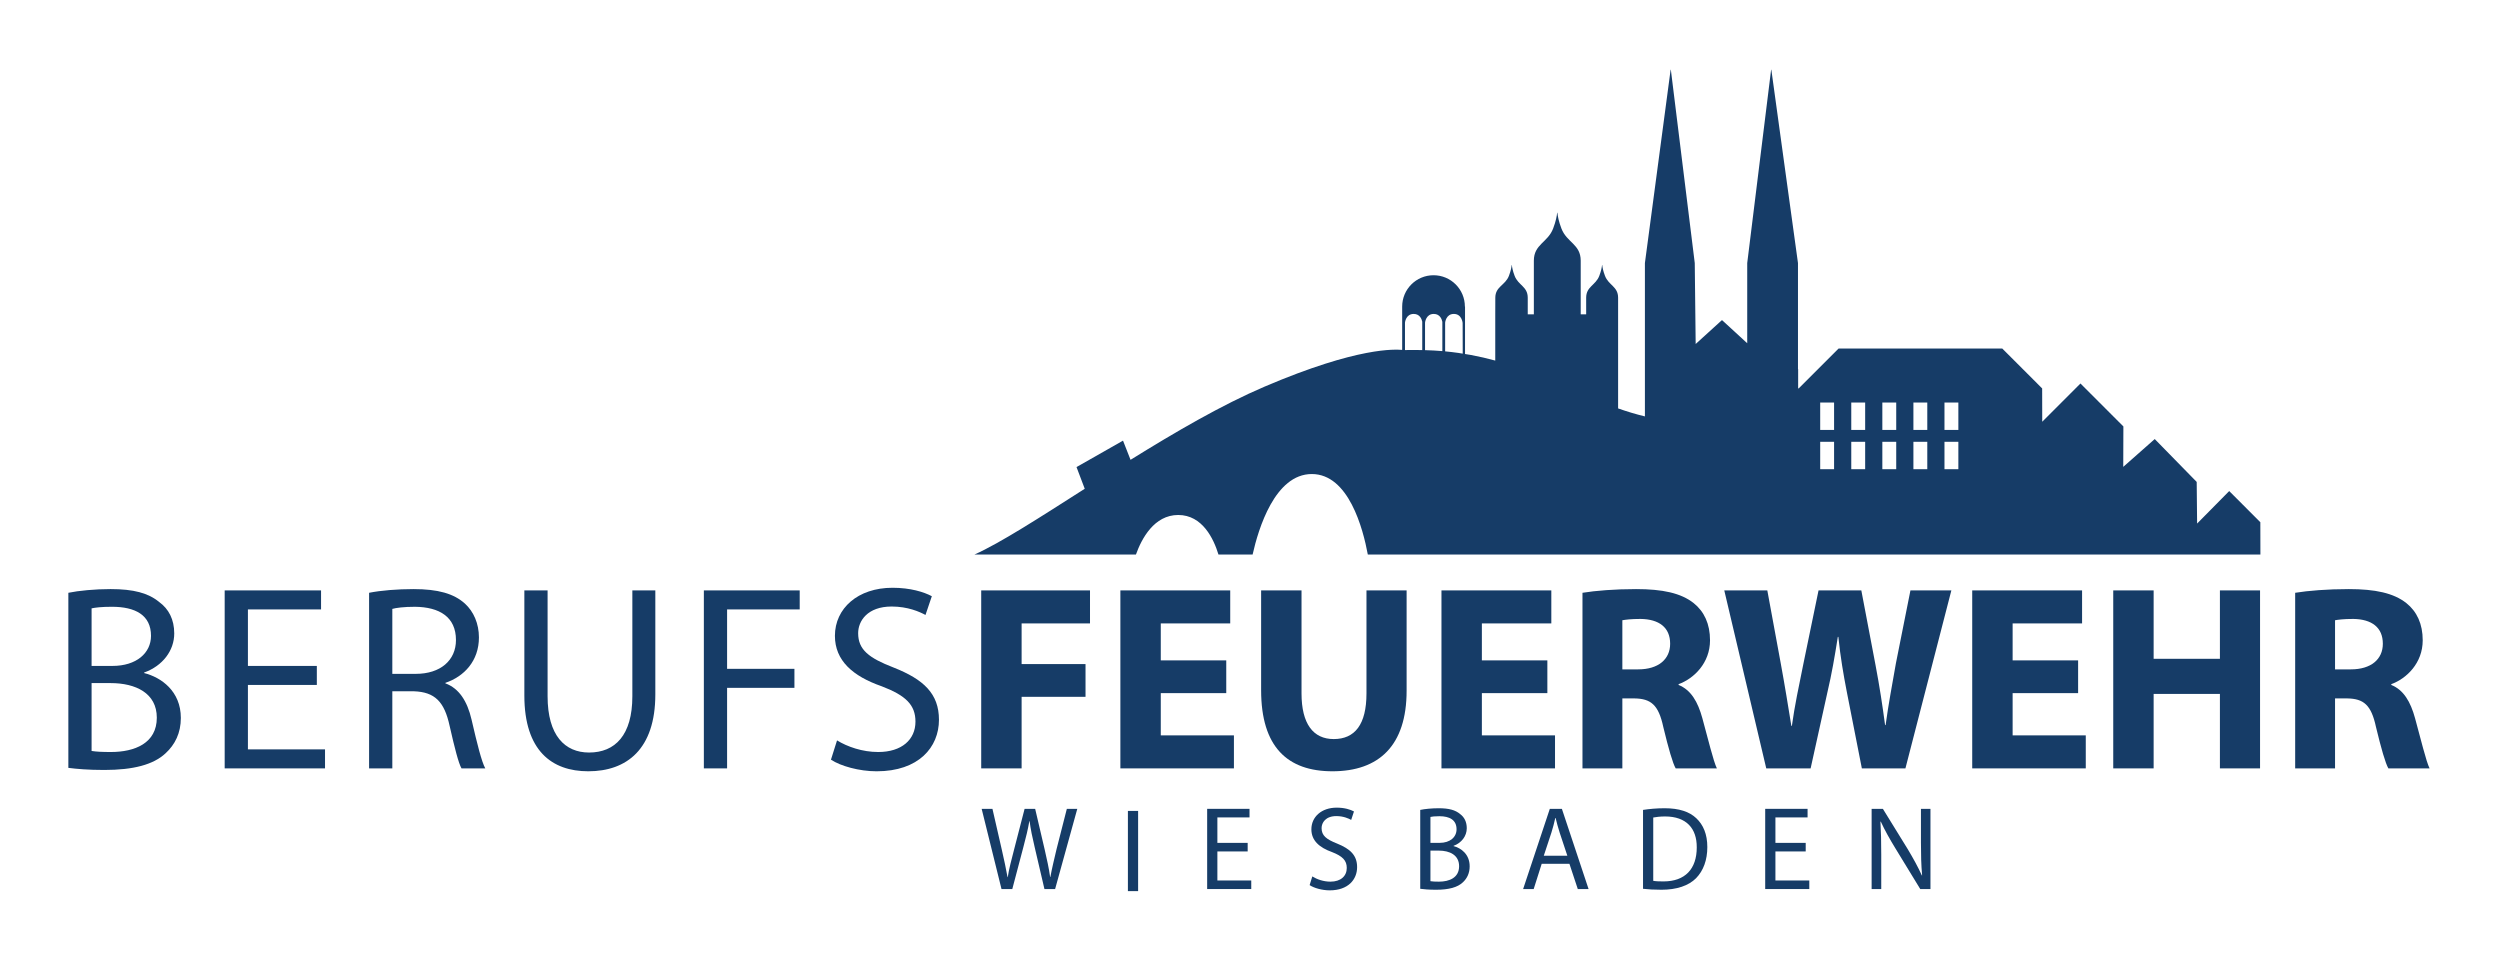 <?xml version="1.0" encoding="UTF-8" standalone="no"?>
<!DOCTYPE svg PUBLIC "-//W3C//DTD SVG 1.1//EN" "http://www.w3.org/Graphics/SVG/1.1/DTD/svg11.dtd">
<svg width="100%" height="100%" viewBox="0 0 308 119" version="1.1" xmlns="http://www.w3.org/2000/svg" xmlns:xlink="http://www.w3.org/1999/xlink" xml:space="preserve" xmlns:serif="http://www.serif.com/" style="fill-rule:evenodd;clip-rule:evenodd;stroke-linejoin:round;stroke-miterlimit:2;">
    <g transform="matrix(0.112,0,0,0.112,0.527,84.841)">
        <path d="M1096.95,220.439L1075.12,132.217L1086.99,132.217L1097.21,176.853C1099.76,187.847 1102.06,198.84 1103.59,207.348L1103.84,207.348C1105.12,198.578 1107.93,187.978 1110.86,176.722L1122.35,132.217L1133.97,132.217L1144.44,176.984C1146.86,187.454 1149.16,197.925 1150.44,207.217L1150.69,207.217C1152.48,197.533 1154.9,187.585 1157.46,176.722L1168.82,132.217L1180.31,132.217L1155.92,220.439L1144.18,220.439L1133.46,174.498C1130.78,163.238 1128.99,154.6 1127.84,145.701L1127.59,145.701C1126.06,154.469 1124.01,163.109 1120.95,174.498L1108.82,220.439L1096.95,220.439Z" style="fill:rgb(22,60,103);fill-rule:nonzero;"/>
    </g>
    <g transform="matrix(0,0.112,0.112,0,119.838,-34.471)">
        <rect x="1199.79" y="170.711" width="88.222" height="11.234" style="fill:rgb(22,60,103);"/>
    </g>
    <g transform="matrix(0.112,0,0,0.112,0.527,84.841)">
        <path d="M1367.73,179.078L1334.41,179.078L1334.41,211.016L1371.68,211.016L1371.68,220.439L1323.17,220.439L1323.17,132.217L1369.77,132.217L1369.77,141.645L1334.41,141.645L1334.41,169.654L1367.73,169.654L1367.73,179.078Z" style="fill:rgb(22,60,103);fill-rule:nonzero;"/>
    </g>
    <g transform="matrix(0.112,0,0,0.112,0.527,84.855)">
        <path d="M1438.83,206.433C1443.81,209.576 1451.09,212.192 1458.75,212.192C1470.11,212.192 1476.74,206.04 1476.74,197.14C1476.74,188.894 1472.15,184.184 1460.4,179.6C1446.49,174.629 1437.81,166.906 1437.81,154.6C1437.81,140.99 1448.92,130.777 1465.64,130.777C1474.32,130.777 1480.83,132.875 1484.66,134.968L1481.6,144.261C1478.79,142.691 1473.04,140.071 1465.26,140.071C1453.51,140.071 1449.04,147.27 1449.04,153.292C1449.04,161.538 1454.27,165.594 1466.15,170.308C1480.7,176.199 1488.11,183.268 1488.11,196.224C1488.11,209.838 1478.27,221.747 1457.98,221.747C1449.55,221.747 1440.49,219.131 1435.89,215.986L1438.83,206.433Z" style="fill:rgb(22,60,103);fill-rule:nonzero;"/>
    </g>
    <g transform="matrix(0.112,0,0,0.112,0.527,84.855)">
        <path d="M1557.55,133.267C1562.53,132.216 1570.31,131.432 1577.97,131.432C1589.08,131.432 1596.23,133.397 1601.46,137.846C1606.06,141.252 1608.74,146.485 1608.74,153.423C1608.74,161.931 1603.12,169.522 1594.19,172.793L1594.19,173.055C1602.36,175.152 1611.93,181.955 1611.93,195.308C1611.93,202.769 1609.12,208.529 1604.53,212.847C1598.65,218.477 1588.95,221.093 1574.91,221.093C1567.12,221.093 1561.38,220.569 1557.55,220.046L1557.55,133.267ZM1568.78,169.522L1578.87,169.522C1590.48,169.522 1597.5,163.107 1597.5,154.6C1597.5,144.261 1589.84,140.201 1578.61,140.201C1573.51,140.201 1570.57,140.594 1568.78,140.99L1568.78,169.522ZM1568.78,211.669C1571.08,212.062 1574.02,212.192 1578.1,212.192C1589.59,212.192 1600.31,207.875 1600.31,195.177C1600.31,183.006 1590.1,178.03 1577.97,178.03L1568.78,178.03L1568.78,211.669Z" style="fill:rgb(22,60,103);fill-rule:nonzero;"/>
    </g>
    <g transform="matrix(0.112,0,0,0.112,0.527,84.841)">
        <path d="M1691.16,192.692L1682.35,220.439L1670.73,220.439L1700.09,132.217L1713.37,132.217L1742.73,220.439L1730.86,220.439L1721.67,192.692L1691.16,192.692ZM1719.37,183.791L1710.94,158.399C1709.03,152.638 1707.75,147.401 1706.48,142.298L1706.1,142.298C1704.95,147.532 1703.54,152.9 1701.88,158.268L1693.46,183.791L1719.37,183.791Z" style="fill:rgb(22,60,103);fill-rule:nonzero;"/>
    </g>
    <g transform="matrix(0.112,0,0,0.112,0.527,84.855)">
        <path d="M1802.62,133.267C1809.52,132.216 1817.56,131.432 1826.37,131.432C1842.32,131.432 1853.68,135.23 1861.22,142.429C1868.88,149.629 1873.35,159.968 1873.35,174.102C1873.35,188.501 1869,200.153 1860.96,208.399C1852.79,216.644 1839.64,221.093 1822.92,221.093C1815.01,221.093 1808.37,220.7 1802.62,220.046L1802.62,133.267ZM1813.86,211.277C1816.67,211.8 1820.75,211.931 1825.09,211.931C1848.84,211.931 1861.73,198.317 1861.73,174.498C1861.85,153.685 1850.37,140.463 1826.88,140.463C1821.13,140.463 1816.79,141.121 1813.86,141.644L1813.86,211.277Z" style="fill:rgb(22,60,103);fill-rule:nonzero;"/>
    </g>
    <g transform="matrix(0.112,0,0,0.112,0.527,84.841)">
        <path d="M1981.57,179.078L1948.26,179.078L1948.26,211.016L1985.53,211.016L1985.53,220.439L1937.02,220.439L1937.02,132.217L1983.62,132.217L1983.62,141.645L1948.26,141.645L1948.26,169.654L1981.57,169.654L1981.57,179.078Z" style="fill:rgb(22,60,103);fill-rule:nonzero;"/>
    </g>
    <g transform="matrix(0.112,0,0,0.112,0.527,84.841)">
        <path d="M2054.08,220.439L2054.08,132.217L2066.46,132.217L2093.91,176.722C2100.16,187.193 2105.26,196.486 2109.35,205.517L2109.61,205.386C2108.59,193.608 2108.33,182.875 2108.33,169.261L2108.33,132.217L2118.8,132.217L2118.8,220.439L2107.57,220.439L2080.24,175.676C2074.25,165.856 2068.5,155.778 2064.16,146.223L2063.78,146.354C2064.42,157.479 2064.67,168.083 2064.67,182.741L2064.67,220.439L2054.08,220.439Z" style="fill:rgb(22,60,103);fill-rule:nonzero;"/>
    </g>
    <g transform="matrix(0.112,0,0,0.112,0.527,43.007)">
        <path d="M70.483,268.071C81.812,265.746 99.529,264.002 116.958,264.002C142.228,264.002 158.493,268.36 170.402,278.236C180.86,285.787 186.96,297.406 186.96,312.801C186.96,331.681 174.178,348.528 153.847,355.789L153.847,356.37C172.436,361.019 194.221,376.121 194.221,405.749C194.221,422.307 187.831,435.087 177.375,444.67C164.012,457.16 141.938,462.97 109.987,462.97C92.268,462.97 79.197,461.809 70.483,460.648L70.483,268.071ZM96.044,348.528L118.991,348.528C145.423,348.528 161.398,334.297 161.398,315.415C161.398,292.469 143.971,283.465 118.409,283.465C106.792,283.465 100.111,284.335 96.044,285.206L96.044,348.528ZM96.044,442.058C101.272,442.929 107.953,443.219 117.248,443.219C143.391,443.219 167.788,433.636 167.788,405.459C167.788,378.448 144.552,367.408 116.958,367.408L96.044,367.408L96.044,442.058Z" style="fill:rgb(22,60,103);fill-rule:nonzero;"/>
    </g>
    <g transform="matrix(0.112,0,0,0.112,0.527,42.975)">
        <path d="M343.81,369.729L267.998,369.729L267.998,440.604L352.815,440.604L352.815,461.517L242.437,461.517L242.437,265.743L348.456,265.743L348.456,286.657L267.998,286.657L267.998,348.816L343.81,348.816L343.81,369.729Z" style="fill:rgb(22,60,103);fill-rule:nonzero;"/>
    </g>
    <g transform="matrix(0.112,0,0,0.112,0.527,42.813)">
        <path d="M401.289,269.811C414.359,267.196 432.659,265.743 450.087,265.743C477.101,265.743 494.528,270.682 506.727,281.721C516.312,290.433 522.122,303.796 522.122,318.9C522.122,344.751 505.856,361.889 485.233,368.859L485.233,369.44C500.337,374.959 509.342,389.191 513.988,409.232C520.378,436.828 525.027,455.418 529.093,462.97L502.951,462.97C499.757,457.45 495.398,440.602 489.881,416.203C484.072,389.481 473.614,379.024 450.668,378.152L426.849,378.152L426.849,462.97L401.289,462.97L401.289,269.811ZM426.849,358.982L452.702,358.982C479.714,358.982 496.852,344.17 496.852,321.803C496.852,296.242 478.553,285.496 451.829,285.206C439.339,285.206 430.917,286.367 426.849,287.528L426.849,358.982Z" style="fill:rgb(22,60,103);fill-rule:nonzero;"/>
    </g>
    <g transform="matrix(0.112,0,0,0.112,0.527,43.332)">
        <path d="M597.644,262.547L597.644,379.023C597.644,422.302 616.814,440.892 643.247,440.892C672.003,440.892 690.883,421.721 690.883,379.023L690.883,262.547L716.155,262.547L716.155,376.99C716.155,437.118 684.783,461.517 642.377,461.517C602.293,461.517 572.084,438.859 572.084,378.151L572.084,262.547L597.644,262.547Z" style="fill:rgb(22,60,103);fill-rule:nonzero;"/>
    </g>
    <g transform="matrix(0.112,0,0,0.112,0.527,42.975)">
        <path d="M769.535,265.743L874.974,265.743L874.974,286.657L795.095,286.657L795.095,352.01L869.164,352.01L869.164,372.926L795.095,372.926L795.095,461.517L769.535,461.517L769.535,265.743Z" style="fill:rgb(22,60,103);fill-rule:nonzero;"/>
    </g>
    <g transform="matrix(0.112,0,0,0.112,0.527,43.008)">
        <path d="M916.028,430.435C927.357,437.405 943.913,443.215 961.342,443.215C987.192,443.215 1002.3,429.565 1002.3,409.814C1002.3,391.514 991.839,381.056 965.117,370.888C933.457,359.854 913.704,342.715 913.704,315.411C913.704,285.202 938.974,262.547 977.026,262.547C996.777,262.547 1011.59,267.194 1020.31,271.842L1013.33,292.465C1006.94,288.978 993.872,283.17 976.154,283.17C949.432,283.17 939.266,299.146 939.266,312.506C939.266,330.806 951.174,339.809 978.188,350.267C1011.3,363.337 1028.15,379.024 1028.15,407.777C1028.15,437.986 1005.78,464.421 959.598,464.421C940.428,464.421 919.804,458.611 909.348,451.637L916.028,430.435Z" style="fill:rgb(22,60,103);fill-rule:nonzero;"/>
    </g>
    <g transform="matrix(0.112,0,0,0.112,0.527,42.975)">
        <path d="M1074.63,265.743L1194.3,265.743L1194.3,302.052L1119.07,302.052L1119.07,346.78L1189.37,346.78L1189.37,382.799L1119.07,382.799L1119.07,461.517L1074.63,461.517L1074.63,265.743Z" style="fill:rgb(22,60,103);fill-rule:nonzero;"/>
    </g>
    <g transform="matrix(0.112,0,0,0.112,0.527,42.975)">
        <path d="M1344.18,378.735L1272.15,378.735L1272.15,425.208L1352.61,425.208L1352.61,461.517L1227.71,461.517L1227.71,265.743L1348.54,265.743L1348.54,302.052L1272.15,302.052L1272.15,342.717L1344.18,342.717L1344.18,378.735Z" style="fill:rgb(22,60,103);fill-rule:nonzero;"/>
    </g>
    <g transform="matrix(0.112,0,0,0.112,0.527,43.332)">
        <path d="M1426.97,262.547L1426.97,375.829C1426.97,409.231 1439.75,426.079 1462.4,426.079C1485.64,426.079 1498.42,410.102 1498.42,375.829L1498.42,262.547L1542.57,262.547L1542.57,372.923C1542.57,433.34 1512.07,461.517 1460.95,461.517C1411.57,461.517 1382.53,434.791 1382.53,372.342L1382.53,262.547L1426.97,262.547Z" style="fill:rgb(22,60,103);fill-rule:nonzero;"/>
    </g>
    <g transform="matrix(0.112,0,0,0.112,0.527,42.975)">
        <path d="M1697.39,378.735L1625.35,378.735L1625.35,425.208L1705.81,425.208L1705.81,461.517L1580.91,461.517L1580.91,265.743L1701.75,265.743L1701.75,302.052L1625.35,302.052L1625.35,342.717L1697.39,342.717L1697.39,378.735Z" style="fill:rgb(22,60,103);fill-rule:nonzero;"/>
    </g>
    <g transform="matrix(0.112,0,0,0.112,0.527,42.813)">
        <path d="M1736.02,269.811C1750.25,267.487 1771.46,265.743 1794.99,265.743C1824.03,265.743 1844.37,270.101 1858.31,281.138C1869.93,290.433 1876.32,304.086 1876.32,322.095C1876.32,347.072 1858.6,364.211 1841.75,370.31L1841.75,371.182C1855.4,376.701 1862.96,389.772 1867.89,407.78C1873.99,429.857 1880.09,455.418 1883.87,462.97L1838.56,462.97C1835.36,457.45 1830.71,441.477 1824.9,417.368C1819.68,392.969 1811.25,386.288 1793.24,385.998L1779.88,385.998L1779.88,462.97L1736.02,462.97L1736.02,269.811ZM1779.88,354.043L1797.31,354.043C1819.39,354.043 1832.46,343.009 1832.46,325.87C1832.46,307.861 1820.26,298.856 1799.92,298.566C1789.18,298.566 1783.08,299.437 1779.88,300.018L1779.88,354.043Z" style="fill:rgb(22,60,103);fill-rule:nonzero;"/>
    </g>
    <g transform="matrix(0.112,0,0,0.112,0.527,42.975)">
        <path d="M1938.18,461.517L1892,265.743L1939.34,265.743L1954.16,346.2C1958.51,369.729 1962.58,394.999 1965.78,414.75L1966.36,414.75C1969.26,393.547 1974.2,370.019 1979.14,345.91L1995.69,265.743L2042.75,265.743L2058.44,348.236C2062.79,371.18 2065.99,392.096 2068.89,413.879L2069.47,413.879C2072.38,392.096 2076.74,369.148 2080.8,345.91L2096.78,265.743L2141.8,265.743L2091.26,461.517L2043.33,461.517L2026.77,377.28C2023,357.819 2019.8,339.229 2017.48,316.864L2016.9,316.864C2013.41,338.939 2010.22,357.529 2005.57,377.28L1986.98,461.517L1938.18,461.517Z" style="fill:rgb(22,60,103);fill-rule:nonzero;"/>
    </g>
    <g transform="matrix(0.112,0,0,0.112,0.527,42.975)">
        <path d="M2281.22,378.735L2209.18,378.735L2209.18,425.208L2289.64,425.208L2289.64,461.517L2164.74,461.517L2164.74,265.743L2285.58,265.743L2285.58,302.052L2209.18,302.052L2209.18,342.717L2281.22,342.717L2281.22,378.735Z" style="fill:rgb(22,60,103);fill-rule:nonzero;"/>
    </g>
    <g transform="matrix(0.112,0,0,0.112,0.527,42.975)">
        <path d="M2364.29,265.743L2364.29,340.976L2437.2,340.976L2437.2,265.743L2481.35,265.743L2481.35,461.517L2437.2,461.517L2437.2,379.606L2364.29,379.606L2364.29,461.517L2319.86,461.517L2319.86,265.743L2364.29,265.743Z" style="fill:rgb(22,60,103);fill-rule:nonzero;"/>
    </g>
    <g transform="matrix(0.112,0,0,0.112,0.527,42.813)">
        <path d="M2519.98,269.811C2534.21,267.487 2555.42,265.743 2578.95,265.743C2607.99,265.743 2628.33,270.101 2642.27,281.138C2653.89,290.433 2660.28,304.086 2660.28,322.095C2660.28,347.072 2642.56,364.211 2625.71,370.31L2625.71,371.182C2639.36,376.701 2646.92,389.772 2651.85,407.78C2657.95,429.857 2664.05,455.418 2667.83,462.97L2622.52,462.97C2619.32,457.45 2614.67,441.477 2608.86,417.368C2603.64,392.969 2595.21,386.288 2577.2,385.998L2563.84,385.998L2563.84,462.97L2519.98,462.97L2519.98,269.811ZM2563.84,354.043L2581.27,354.043C2603.35,354.043 2616.42,343.009 2616.42,325.87C2616.42,307.861 2604.22,298.856 2583.88,298.566C2573.14,298.566 2567.04,299.437 2563.84,300.018L2563.84,354.043Z" style="fill:rgb(22,60,103);fill-rule:nonzero;"/>
    </g>
    <g transform="matrix(0.112,0,0,0.112,0.527,-47.712)">
        <path d="M1291.35,992.483C1318,992.483 1330.36,1018.76 1335.6,1035.98L1373.17,1035.98C1379.54,1007.52 1397.77,947.437 1438.28,947.437C1478.78,947.437 1494.64,1007.52 1499.89,1035.98L2481.74,1035.98L2481.67,1000.44L2447.42,966.163L2412.12,1001.92L2411.66,956.11L2365.51,908.955L2330.87,939.558L2331.02,895.088L2283.79,847.85L2241.75,889.918L2241.67,853.271L2197.76,809.355L2017.78,809.355L1973.86,853.271L1973.26,853.271L1973.26,832.053L1973.07,832.053L1973.07,715.362L1943.78,502.732L1943.52,502.732L1917.24,715.362L1917.24,803.571L1889.75,778.32L1889.21,778.32L1860.53,804.395L1859.53,715.362L1833.24,502.732L1832.98,502.732L1804.69,715.362L1804.69,884.045C1794.63,881.615 1784.84,878.646 1775.21,875.257L1775.21,753.477C1775.21,741.111 1764.73,739.88 1760.75,729.367C1758.7,723.967 1757.97,720.06 1757.74,717.51L1757.54,717.522C1757.31,720.07 1756.58,723.975 1754.54,729.367C1750.55,739.88 1740.08,741.111 1740.08,753.477C1740.08,753.493 1740.08,753.503 1740.08,753.519L1740.08,771.77L1734.08,771.77L1734.08,712.762C1734.08,694.612 1718.72,692.792 1712.86,677.372C1709.87,669.495 1708.8,663.775 1708.45,660.035L1708.16,659.981C1707.82,663.718 1706.75,669.45 1703.74,677.372C1697.9,692.792 1682.53,694.612 1682.53,712.762L1682.53,771.77L1675.81,771.77L1675.81,753.477C1675.81,741.111 1665.33,739.88 1661.35,729.367C1659.29,723.949 1658.57,720.036 1658.34,717.486L1658.14,717.522C1657.91,720.07 1657.18,723.975 1655.14,729.367C1651.15,739.88 1640.14,741.111 1640.14,753.477L1640.08,771.77L1640.08,822.635C1623.02,817.966 1604.8,814.382 1584.95,812.501L1584.95,780.94C1584.95,780.94 1585.71,771.325 1594.56,771.325C1603.4,771.325 1604.18,781.256 1604.18,781.256L1604.29,815.289L1606.83,815.785L1606.83,763.246L1606.67,763.246C1606.67,744.199 1591.23,728.76 1572.18,728.76C1553.13,728.76 1537.69,744.199 1537.69,763.248L1537.69,763.248L1537.69,810.894C1530.31,810.402 1490.01,807.032 1386.34,851.289C1339.48,871.296 1287.86,901.373 1238.89,931.812L1230.61,910.694L1179.46,939.788L1188.51,963.647C1138.99,995.264 1095.54,1023.34 1067.21,1035.98L1244.83,1035.98C1250.98,1018.76 1264.71,992.483 1291.35,992.483ZM2134.22,868.792L2149.49,868.792L2149.49,898.943L2134.22,898.943L2134.22,868.792ZM2134.22,911.951L2149.49,911.951L2149.49,942.1L2134.22,942.1L2134.22,911.951ZM2100.04,868.792L2115.31,868.792L2115.31,898.943L2100.04,898.943L2100.04,868.792ZM2100.04,911.951L2115.31,911.951L2115.31,942.1L2100.04,942.1L2100.04,911.951ZM2065.87,868.792L2081.14,868.792L2081.14,898.943L2065.87,898.943L2065.87,868.792ZM2065.87,911.951L2081.14,911.951L2081.14,942.1L2065.87,942.1L2065.87,911.951ZM2031.69,868.792L2046.97,868.792L2046.97,898.943L2031.69,898.943L2031.69,868.792ZM2031.69,911.951L2046.97,911.951L2046.97,942.1L2031.69,942.1L2031.69,911.951ZM1997.51,868.792L2012.78,868.792L2012.78,898.943L1997.51,898.943L1997.51,868.792ZM1997.51,911.951L2012.78,911.951L2012.78,942.1L1997.51,942.1L1997.51,911.951ZM1562.84,780.94C1562.84,780.94 1563.61,771.325 1572.45,771.325C1579.39,771.325 1581.34,777.373 1581.87,780.011L1581.87,812.218C1575.69,811.693 1569.35,811.341 1562.84,811.169L1562.84,780.94ZM1540.77,780.94C1540.77,780.94 1541.54,771.325 1550.38,771.325C1557.12,771.325 1559.17,777.067 1559.76,779.813L1559.76,811.111C1557.85,811.08 1555.98,811.006 1554.03,811.006C1549.24,811.006 1544.74,810.882 1540.77,811.08L1540.77,780.94Z" style="fill:rgb(22,60,103);fill-rule:nonzero;"/>
    </g>
</svg>
